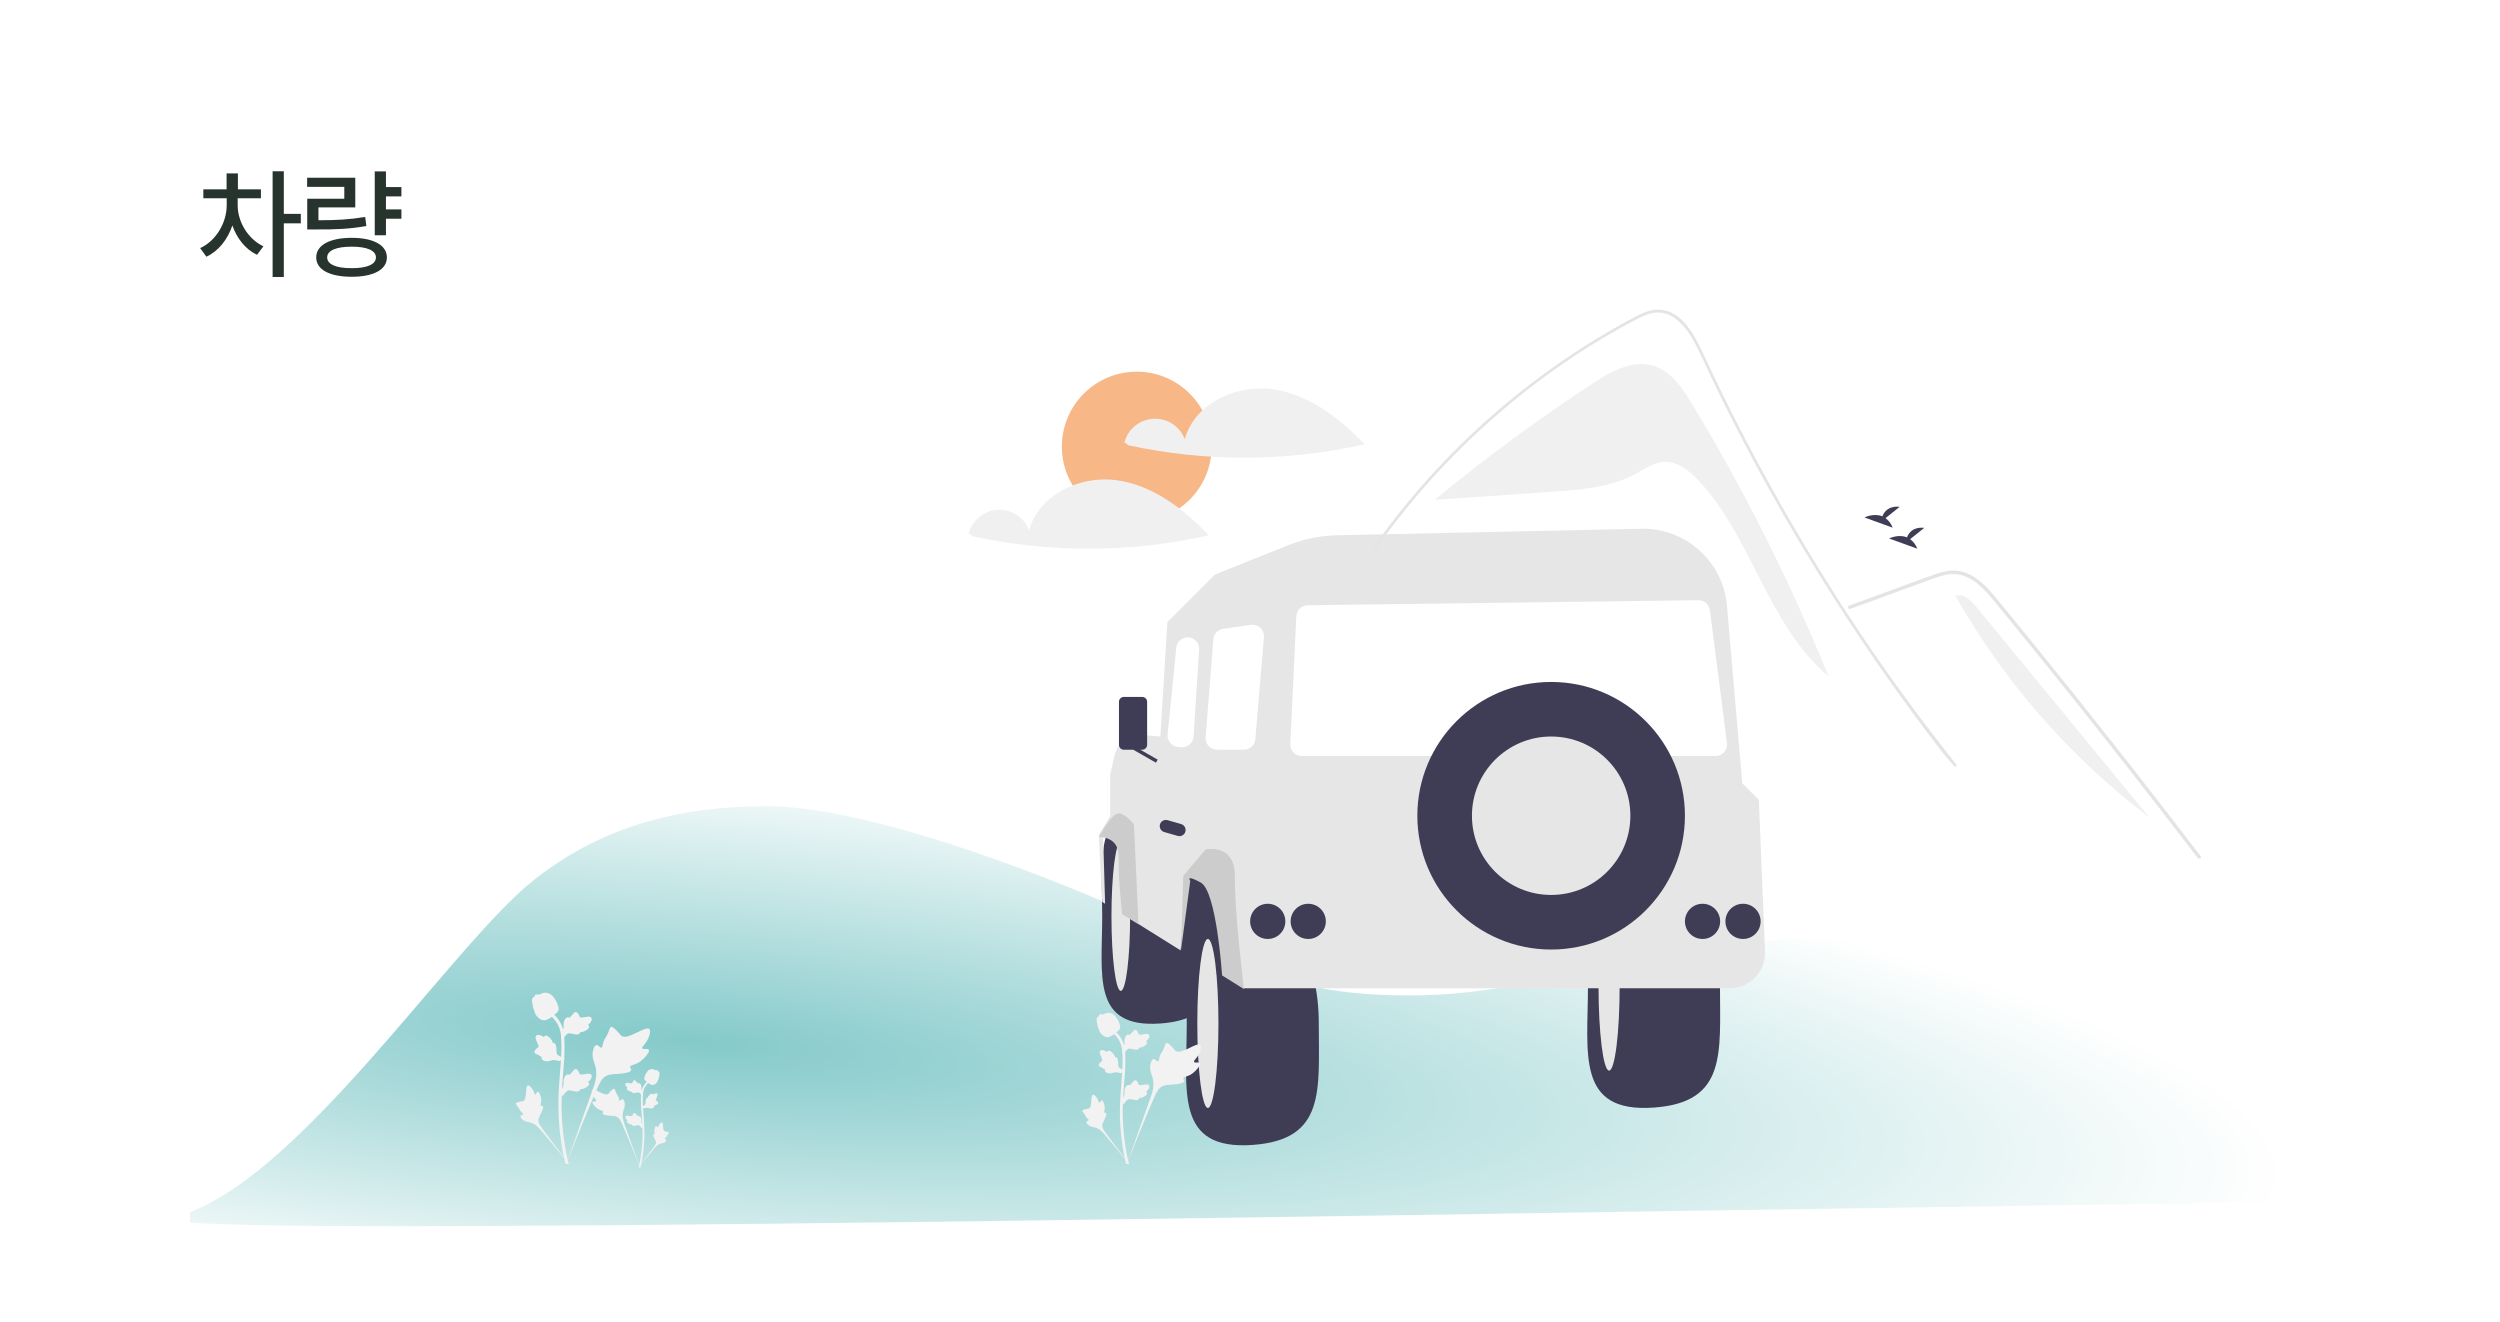 <svg width="331" height="175" viewBox="0 0 331 175" fill="none" xmlns="http://www.w3.org/2000/svg">
<g filter="url(#filter0_d_264_2367)">
<rect x="12.156" y="12.348" width="306" height="150" rx="8" fill="white"/>
</g>
<g clip-path="url(#clip0_264_2367)">
<path opacity="0.5" d="M262.255 125.339C288.56 129.325 312.98 150.343 319.008 158.95C205.567 160.309 10.508 164.374 23.223 161.113C39.115 157.036 59.66 125.207 70.703 116.494C77.996 110.74 87.389 106.739 101.533 106.738C113.111 106.738 132.363 113.632 144.201 118.576C163.351 126.573 168.85 132.224 188.578 131.771C208.307 131.318 229.374 120.356 262.255 125.339Z" fill="url(#paint0_radial_264_2367)"/>
<path d="M150.508 69.048C155.986 69.048 160.427 64.607 160.427 59.129C160.427 53.652 155.986 49.211 150.508 49.211C145.03 49.211 140.59 53.652 140.59 59.129C140.59 64.607 145.03 69.048 150.508 69.048Z" fill="#F7B787"/>
<path d="M168.407 51.521C163.601 50.871 158.113 53.469 156.867 58.157C156.553 57.323 155.982 56.611 155.237 56.123C154.492 55.636 153.611 55.397 152.721 55.443C151.832 55.489 150.98 55.816 150.288 56.377C149.597 56.939 149.102 57.706 148.875 58.567L149.425 58.961C159.726 61.189 170.39 61.141 180.67 58.82C177.326 55.306 173.214 52.17 168.407 51.521Z" fill="#F0F0F0"/>
<path d="M147.794 63.573C142.987 62.923 137.499 65.522 136.254 70.21C135.94 69.376 135.369 68.664 134.624 68.176C133.878 67.688 132.997 67.45 132.108 67.496C131.218 67.541 130.366 67.868 129.675 68.43C128.984 68.992 128.489 69.758 128.262 70.62L128.812 71.014C139.113 73.242 149.776 73.193 160.057 70.873C156.713 67.359 152.601 64.223 147.794 63.573Z" fill="#F0F0F0"/>
<path d="M224.043 53.507C222.758 51.381 221.234 49.111 218.848 48.416C216.085 47.612 213.247 49.209 210.839 50.786C203.64 55.5 196.706 60.608 190.07 66.088L190.078 66.171C195.244 65.814 200.41 65.458 205.576 65.102C209.308 64.844 213.169 64.552 216.468 62.786C217.719 62.116 218.939 61.221 220.358 61.158C222.12 61.081 223.656 62.312 224.864 63.597C232.006 71.203 234.073 82.835 242.086 89.517C237.034 77.055 231 65.015 224.043 53.507Z" fill="#F0F0F0"/>
<path d="M244.967 80.623L251.153 78.361L254.225 77.237C255.225 76.871 256.223 76.455 257.258 76.193C258.156 75.936 259.111 75.948 260.002 76.228C260.798 76.522 261.526 76.973 262.143 77.555C262.774 78.136 263.361 78.762 263.899 79.43C264.568 80.234 265.227 81.046 265.889 81.855C268.62 85.196 271.334 88.551 274.03 91.92C276.725 95.29 279.403 98.674 282.063 102.072C284.729 105.478 287.377 108.899 290.006 112.334C290.329 112.755 290.65 113.176 290.972 113.597C291.15 113.829 291.55 113.6 291.37 113.364C288.721 109.895 286.054 106.439 283.368 102.998C280.676 99.549 277.964 96.114 275.235 92.694C272.505 89.274 269.757 85.869 266.991 82.479C266.301 81.634 265.611 80.791 264.92 79.948C264.336 79.237 263.76 78.518 263.12 77.857C261.945 76.642 260.478 75.569 258.722 75.54C257.689 75.523 256.69 75.85 255.731 76.197C254.696 76.572 253.665 76.953 252.632 77.331L246.402 79.609L244.844 80.179C244.568 80.28 244.687 80.725 244.967 80.623Z" fill="#E4E4E4"/>
<path d="M137.937 32.322L137.332 32.814C137.537 32.642 137.75 32.481 137.968 32.328C137.958 32.326 137.948 32.324 137.937 32.322Z" fill="#F2F2F2"/>
<path d="M261.912 80.647C261.303 79.905 260.644 79.129 259.733 78.828L258.883 78.862C265.357 90.301 274.1 100.297 284.576 108.235C277.021 99.039 269.466 89.843 261.912 80.647Z" fill="#F0F0F0"/>
<path d="M215.526 86.135C215.549 86.446 215.016 86.804 214.303 86.946C213.647 87.08 213.06 86.987 212.895 86.742C212.928 86.722 212.964 86.707 213.002 86.699L215.464 86.142C215.484 86.138 215.505 86.136 215.526 86.135Z" fill="#E6E6E6"/>
<path d="M227.726 130.561C227.726 139.443 228.658 145.944 218.986 146.643C208.6 147.394 210.246 139.443 210.246 130.561C210.246 121.679 208.847 112.848 218.986 114.479C223.752 115.246 227.726 121.679 227.726 130.561Z" fill="#3F3D56"/>
<path d="M213.043 141.749C213.815 141.749 214.441 136.741 214.441 130.562C214.441 124.383 213.815 119.375 213.043 119.375C212.271 119.375 211.645 124.383 211.645 130.562C211.645 136.741 212.271 141.749 213.043 141.749Z" fill="#E6E6E6"/>
<path d="M161.358 121.317C161.358 129.155 162.181 134.892 153.645 135.509C144.479 136.172 145.932 129.155 145.932 121.317C145.932 113.479 144.698 105.685 153.645 107.125C157.851 107.802 161.358 113.479 161.358 121.317Z" fill="#3F3D56"/>
<path d="M148.392 131.192C149.074 131.192 149.626 126.772 149.626 121.319C149.626 115.866 149.074 111.446 148.392 111.446C147.711 111.446 147.158 115.866 147.158 121.319C147.158 126.772 147.711 131.192 148.392 131.192Z" fill="#E6E6E6"/>
<path d="M174.607 135.505C174.607 144.387 175.539 150.888 165.867 151.587C155.48 152.338 157.127 144.387 157.127 135.505C157.127 126.623 155.728 117.792 165.867 119.423C170.633 120.19 174.607 126.623 174.607 135.505Z" fill="#3F3D56"/>
<path d="M159.923 146.693C160.695 146.693 161.321 141.684 161.321 135.505C161.321 129.327 160.695 124.318 159.923 124.318C159.151 124.318 158.524 129.327 158.524 135.505C158.524 141.684 159.151 146.693 159.923 146.693Z" fill="#E6E6E6"/>
<path d="M146.988 102.526V108.039L145.473 110.567L145.939 119.423L146.316 119.656L146.055 110.683C148.711 109.695 149.579 111.515 149.318 115.111L148.852 121.171L156.31 125.833L157.243 116.277L160.739 114.645L164.584 130.844H229.017C231.673 130.844 233.795 128.634 233.687 125.98L232.874 105.905L230.68 103.711L228.648 80.203C228.141 74.34 223.17 69.878 217.287 70.005L176.981 70.873C174.794 70.92 172.634 71.361 170.603 72.173L160.855 76.072L154.563 82.364L153.63 97.515L151.251 97.308C149.54 97.159 147.979 98.29 147.587 99.963L146.988 102.526Z" fill="#E6E6E6"/>
<path d="M167.849 124.319C169.136 124.319 170.18 123.276 170.18 121.988C170.18 120.701 169.136 119.658 167.849 119.658C166.562 119.658 165.519 120.701 165.519 121.988C165.519 123.276 166.562 124.319 167.849 124.319Z" fill="#3F3D56"/>
<path d="M173.21 124.319C174.497 124.319 175.54 123.276 175.54 121.988C175.54 120.701 174.497 119.658 173.21 119.658C171.922 119.658 170.879 120.701 170.879 121.988C170.879 123.276 171.922 124.319 173.21 124.319Z" fill="#3F3D56"/>
<path d="M225.417 124.319C226.704 124.319 227.747 123.276 227.747 121.988C227.747 120.701 226.704 119.658 225.417 119.658C224.129 119.658 223.086 120.701 223.086 121.988C223.086 123.276 224.129 124.319 225.417 124.319Z" fill="#3F3D56"/>
<path d="M230.776 124.319C232.063 124.319 233.107 123.276 233.107 121.988C233.107 120.701 232.063 119.658 230.776 119.658C229.489 119.658 228.445 120.701 228.445 121.988C228.445 123.276 229.489 124.319 230.776 124.319Z" fill="#3F3D56"/>
<path d="M227.143 100.095H172.349C171.93 100.095 171.541 99.928 171.251 99.625C170.962 99.322 170.814 98.924 170.834 98.506L171.634 81.579C171.672 80.779 172.329 80.144 173.13 80.134L224.868 79.468C225.632 79.461 226.295 80.027 226.393 80.792L228.648 98.385C228.703 98.817 228.57 99.253 228.282 99.58C227.994 99.907 227.579 100.095 227.143 100.095Z" fill="white"/>
<path d="M164.693 99.263H161.137C160.716 99.263 160.309 99.086 160.023 98.776C159.737 98.466 159.592 98.047 159.625 97.627L160.648 84.64C160.704 83.927 161.238 83.358 161.946 83.257L165.62 82.732C166.08 82.667 166.538 82.812 166.876 83.131C167.214 83.45 167.385 83.899 167.346 84.362L166.204 97.874C166.138 98.666 165.487 99.263 164.693 99.263Z" fill="white"/>
<path d="M156.521 98.933C156.484 98.933 156.447 98.931 156.41 98.929L155.992 98.899C155.58 98.869 155.206 98.679 154.94 98.363C154.674 98.046 154.55 97.646 154.591 97.234L155.739 85.75C155.807 85.07 156.325 84.517 157 84.404C157.459 84.327 157.921 84.463 158.266 84.775C158.611 85.087 158.793 85.532 158.763 85.997L158.032 97.511C158.006 97.918 157.823 98.29 157.516 98.558C157.237 98.802 156.887 98.933 156.521 98.933Z" fill="white"/>
<path d="M150.739 122.363L150.134 109.168C150.134 109.168 148.736 107.303 147.803 107.769C146.871 108.235 145.486 110.828 145.486 110.828C145.486 110.828 148.189 110.65 148.112 113.522C148.036 116.393 148.575 121.038 148.575 121.038L150.739 122.363Z" fill="#CCCCCC"/>
<path d="M156.366 125.81L156.659 115.966L159.624 112.464C159.624 112.464 163.586 111.608 163.502 116.098C163.418 120.588 164.7 130.959 164.7 130.959L161.803 129.14C161.803 129.14 161.087 118.024 158.99 116.859C156.892 115.693 157.591 116.626 157.591 116.626L156.366 125.81Z" fill="#CCCCCC"/>
<path d="M153.277 100.576L150.98 99.264H151.231C151.589 99.264 151.88 98.973 151.88 98.615V92.92C151.88 92.562 151.589 92.272 151.231 92.272H148.799C148.441 92.272 148.15 92.562 148.15 92.92V98.615C148.15 98.973 148.441 99.264 148.799 99.264H150.041L153.046 100.981L153.277 100.576Z" fill="#3F3D56"/>
<path d="M156.382 109.107L154.59 108.592C154.157 108.467 153.705 108.717 153.58 109.15C153.456 109.583 153.706 110.035 154.139 110.16L155.931 110.675C156.364 110.799 156.816 110.549 156.94 110.116C157.065 109.683 156.815 109.231 156.382 109.107Z" fill="#3F3D56"/>
<path d="M205.371 125.718C215.153 125.718 223.084 117.787 223.084 108.004C223.084 98.222 215.153 90.291 205.371 90.291C195.588 90.291 187.657 98.222 187.657 108.004C187.657 117.787 195.588 125.718 205.371 125.718Z" fill="#3F3D56"/>
<path d="M205.373 118.491C211.165 118.491 215.861 113.795 215.861 108.003C215.861 102.21 211.165 97.515 205.373 97.515C199.58 97.515 194.885 102.21 194.885 108.003C194.885 113.795 199.58 118.491 205.373 118.491Z" fill="#E6E6E6"/>
<path d="M78.449 145.893C78.531 145.756 78.882 145.903 78.947 145.778C79.011 145.654 78.684 145.466 78.498 145.034C78.464 144.957 78.252 144.467 78.409 144.315C78.707 144.029 80.068 145.212 80.544 144.825C80.649 144.74 80.722 144.57 81.038 144.295C81.164 144.185 81.24 144.136 81.314 144.154C81.419 144.18 81.427 144.32 81.539 144.595C81.707 145.008 81.807 144.983 81.905 145.312C81.977 145.556 81.961 145.698 82.046 145.726C82.167 145.765 82.279 145.506 82.432 145.529C82.589 145.553 82.683 145.855 82.713 146.081C82.769 146.505 82.614 146.784 82.528 147.079C82.434 147.398 82.378 147.885 82.595 148.573L84.738 154.613C84.265 153.373 82.895 149.976 82.319 148.713C82.153 148.349 81.969 147.979 81.592 147.833C81.23 147.693 80.731 147.777 80.096 147.624C80.022 147.606 79.816 147.553 79.79 147.432C79.769 147.332 79.89 147.276 79.871 147.183C79.846 147.057 79.608 147.055 79.315 146.91C79.109 146.808 78.98 146.686 78.87 146.582C78.837 146.55 78.341 146.075 78.449 145.893Z" fill="#F2F2F2"/>
<path d="M86.884 149.072C86.974 149.072 87.004 149.287 87.083 149.283C87.163 149.279 87.161 149.064 87.319 148.848C87.347 148.809 87.527 148.563 87.646 148.597C87.873 148.66 87.685 149.67 88.013 149.792C88.084 149.819 88.189 149.806 88.415 149.881C88.505 149.912 88.551 149.935 88.564 149.976C88.581 150.035 88.515 150.079 88.412 150.214C88.258 150.415 88.299 150.457 88.166 150.6C88.067 150.706 87.992 150.739 88.003 150.789C88.019 150.86 88.178 150.84 88.211 150.922C88.245 151.005 88.124 151.139 88.022 151.219C87.83 151.369 87.648 151.373 87.478 151.415C87.294 151.462 87.04 151.575 86.764 151.88L84.418 154.674C84.89 154.084 86.162 152.432 86.616 151.785C86.747 151.598 86.875 151.401 86.838 151.174C86.802 150.956 86.618 150.735 86.509 150.379C86.497 150.338 86.463 150.222 86.515 150.174C86.558 150.135 86.62 150.178 86.661 150.142C86.715 150.093 86.647 149.976 86.634 149.79C86.625 149.66 86.647 149.561 86.667 149.477C86.673 149.451 86.763 149.071 86.884 149.072Z" fill="#F2F2F2"/>
<path d="M85.074 149.479L85.129 148.991L85.104 148.954C84.988 148.783 84.93 148.616 84.929 148.458C84.929 148.432 84.93 148.407 84.931 148.382C84.936 148.28 84.942 148.153 84.876 148.006C84.839 147.924 84.735 147.734 84.579 147.757C84.537 147.763 84.505 147.782 84.481 147.805C84.477 147.799 84.474 147.794 84.47 147.787C84.421 147.713 84.383 147.681 84.346 147.651C84.317 147.627 84.288 147.603 84.242 147.546C84.221 147.52 84.205 147.498 84.192 147.48C84.152 147.423 84.099 147.356 84.006 147.357C83.907 147.362 83.855 147.444 83.82 147.499C83.758 147.596 83.731 147.666 83.712 147.712C83.705 147.729 83.698 147.748 83.694 147.754C83.662 147.801 83.401 147.757 83.303 147.741C83.083 147.704 82.892 147.673 82.814 147.811C82.758 147.911 82.799 148.042 82.942 148.212C82.986 148.265 83.034 148.306 83.076 148.337C83.041 148.358 83.01 148.39 82.997 148.44C82.967 148.558 83.069 148.676 83.299 148.792C83.356 148.821 83.433 148.86 83.541 148.878C83.591 148.887 83.637 148.889 83.676 148.89C83.677 148.913 83.682 148.938 83.696 148.963C83.737 149.037 83.82 149.072 83.947 149.064C84.087 149.056 84.201 149.03 84.303 149.007C84.391 148.986 84.467 148.969 84.527 148.973C84.638 148.982 84.724 149.071 84.824 149.186L85.074 149.479Z" fill="#F2F2F2"/>
<path d="M84.822 146.576L85.28 146.753L85.322 146.738C85.516 146.67 85.693 146.655 85.846 146.694C85.871 146.701 85.895 146.708 85.919 146.716C86.016 146.746 86.137 146.784 86.297 146.758C86.385 146.743 86.596 146.691 86.613 146.534C86.618 146.491 86.607 146.456 86.591 146.427C86.598 146.425 86.604 146.423 86.611 146.42C86.695 146.392 86.736 146.363 86.775 146.335C86.805 146.313 86.835 146.291 86.903 146.261C86.932 146.248 86.958 146.238 86.979 146.23C87.044 146.205 87.122 146.171 87.145 146.081C87.165 145.983 87.099 145.912 87.055 145.865C86.977 145.781 86.916 145.736 86.876 145.707C86.861 145.696 86.845 145.684 86.84 145.678C86.803 145.635 86.911 145.395 86.952 145.304C87.043 145.1 87.122 144.924 87.008 144.813C86.926 144.733 86.788 144.74 86.587 144.835C86.525 144.864 86.474 144.9 86.433 144.932C86.421 144.893 86.399 144.855 86.354 144.83C86.247 144.772 86.106 144.84 85.936 145.033C85.894 145.081 85.837 145.145 85.791 145.245C85.77 145.292 85.756 145.335 85.745 145.373C85.723 145.368 85.698 145.367 85.67 145.374C85.588 145.394 85.533 145.466 85.509 145.591C85.481 145.728 85.477 145.846 85.474 145.95C85.471 146.04 85.469 146.118 85.45 146.175C85.413 146.28 85.305 146.34 85.168 146.408L84.822 146.576Z" fill="#F2F2F2"/>
<path d="M85.074 145.139L85.129 144.651L85.104 144.614C84.988 144.443 84.93 144.276 84.929 144.118C84.929 144.093 84.93 144.067 84.931 144.042C84.936 143.94 84.942 143.814 84.876 143.666C84.839 143.584 84.735 143.394 84.579 143.417C84.537 143.423 84.505 143.442 84.481 143.465C84.477 143.459 84.474 143.454 84.47 143.448C84.421 143.373 84.383 143.342 84.346 143.311C84.317 143.287 84.288 143.263 84.242 143.206C84.221 143.181 84.205 143.158 84.192 143.14C84.152 143.084 84.099 143.016 84.006 143.018C83.907 143.022 83.855 143.104 83.82 143.159C83.758 143.256 83.731 143.326 83.712 143.372C83.705 143.389 83.698 143.408 83.694 143.414C83.662 143.461 83.401 143.417 83.303 143.401C83.083 143.364 82.892 143.333 82.814 143.472C82.758 143.571 82.799 143.702 82.942 143.873C82.986 143.926 83.034 143.966 83.076 143.997C83.041 144.018 83.01 144.05 82.997 144.1C82.967 144.218 83.069 144.337 83.299 144.452C83.356 144.481 83.433 144.52 83.541 144.539C83.591 144.547 83.637 144.549 83.676 144.551C83.677 144.573 83.682 144.598 83.696 144.623C83.737 144.697 83.82 144.732 83.947 144.724C84.087 144.717 84.201 144.69 84.303 144.667C84.391 144.646 84.467 144.629 84.527 144.633C84.638 144.642 84.724 144.731 84.824 144.846L85.074 145.139Z" fill="#F2F2F2"/>
<path d="M84.574 154.605L84.676 154.541L84.795 154.555C84.797 154.543 84.804 154.518 84.814 154.478C84.867 154.26 85.029 153.597 85.165 152.551C85.26 151.822 85.313 151.072 85.324 150.322C85.335 149.571 85.3 149.002 85.271 148.545C85.25 148.2 85.224 147.872 85.198 147.552C85.13 146.698 85.065 145.891 85.113 144.997C85.124 144.798 85.146 144.383 85.389 143.941C85.529 143.685 85.723 143.457 85.965 143.265L85.815 143.076C85.548 143.289 85.334 143.541 85.177 143.825C84.908 144.315 84.884 144.767 84.872 144.985C84.824 145.894 84.889 146.709 84.958 147.571C84.983 147.89 85.009 148.217 85.031 148.56C85.059 149.013 85.094 149.577 85.083 150.318C85.073 151.059 85.019 151.8 84.926 152.52C84.792 153.552 84.632 154.206 84.579 154.421C84.551 154.535 84.545 154.559 84.574 154.605Z" fill="#F2F2F2"/>
<path d="M86.408 143.648C86.418 143.648 86.428 143.648 86.438 143.647C86.644 143.636 86.834 143.513 87.004 143.282C87.083 143.173 87.124 143.049 87.205 142.802C87.218 142.763 87.279 142.57 87.316 142.304C87.341 142.13 87.337 142.057 87.303 141.993C87.265 141.921 87.203 141.871 87.133 141.837C87.136 141.814 87.134 141.79 87.124 141.766C87.082 141.666 86.973 141.679 86.914 141.685C86.884 141.689 86.847 141.694 86.807 141.692C86.743 141.689 86.709 141.67 86.658 141.642C86.608 141.615 86.547 141.581 86.456 141.562C86.277 141.525 86.126 141.576 86.077 141.592C85.816 141.679 85.687 141.882 85.538 142.117C85.509 142.164 85.407 142.335 85.34 142.57C85.291 142.74 85.298 142.815 85.313 142.871C85.342 142.987 85.412 143.052 85.59 143.198C85.776 143.35 85.869 143.427 85.949 143.473C86.136 143.581 86.253 143.648 86.408 143.648Z" fill="#F2F2F2"/>
<path d="M158.861 140.776C158.736 140.565 158.195 140.791 158.096 140.6C157.997 140.409 158.499 140.118 158.787 139.455C158.838 139.335 159.165 138.581 158.923 138.348C158.465 137.907 156.369 139.727 155.636 139.132C155.475 139.001 155.362 138.74 154.875 138.316C154.682 138.147 154.564 138.071 154.451 138.1C154.29 138.14 154.277 138.355 154.105 138.779C153.846 139.414 153.693 139.375 153.542 139.882C153.43 140.258 153.456 140.477 153.324 140.52C153.138 140.58 152.966 140.181 152.73 140.217C152.489 140.253 152.343 140.718 152.297 141.065C152.211 141.718 152.45 142.149 152.583 142.602C152.728 143.094 152.813 143.842 152.48 144.902L149.18 154.2C149.908 152.292 152.018 147.062 152.904 145.118C153.16 144.557 153.443 143.988 154.023 143.764C154.581 143.547 155.348 143.676 156.326 143.441C156.441 143.413 156.757 143.333 156.797 143.146C156.83 142.992 156.644 142.906 156.673 142.762C156.711 142.568 157.078 142.566 157.528 142.342C157.846 142.185 158.044 141.998 158.214 141.836C158.265 141.788 159.028 141.057 158.861 140.776Z" fill="#F2F2F2"/>
<path d="M145.88 145.669C145.74 145.67 145.695 146.001 145.572 145.994C145.45 145.988 145.452 145.657 145.209 145.325C145.166 145.265 144.89 144.887 144.706 144.938C144.357 145.036 144.646 146.59 144.142 146.778C144.031 146.819 143.871 146.799 143.522 146.916C143.383 146.962 143.312 146.998 143.293 147.062C143.267 147.152 143.369 147.221 143.527 147.428C143.764 147.738 143.701 147.802 143.906 148.022C144.058 148.186 144.173 148.236 144.156 148.313C144.132 148.422 143.886 148.391 143.836 148.517C143.784 148.646 143.97 148.852 144.127 148.975C144.423 149.205 144.703 149.212 144.964 149.277C145.247 149.349 145.639 149.523 146.063 149.992L149.675 154.294C148.948 153.386 146.99 150.842 146.292 149.846C146.09 149.559 145.893 149.256 145.95 148.906C146.005 148.57 146.289 148.23 146.456 147.682C146.475 147.618 146.527 147.44 146.447 147.366C146.381 147.306 146.285 147.372 146.223 147.317C146.139 147.242 146.243 147.061 146.264 146.776C146.278 146.574 146.243 146.423 146.213 146.293C146.204 146.254 146.065 145.669 145.88 145.669Z" fill="#F2F2F2"/>
<path d="M148.666 146.295L148.582 145.544L148.62 145.487C148.798 145.224 148.889 144.967 148.89 144.723C148.89 144.684 148.888 144.645 148.887 144.606C148.879 144.449 148.87 144.255 148.972 144.028C149.029 143.901 149.189 143.608 149.429 143.645C149.494 143.654 149.543 143.683 149.58 143.718C149.585 143.709 149.591 143.701 149.597 143.691C149.672 143.577 149.731 143.528 149.788 143.481C149.832 143.445 149.877 143.407 149.948 143.319C149.979 143.28 150.004 143.246 150.024 143.217C150.086 143.131 150.168 143.028 150.311 143.029C150.464 143.037 150.544 143.163 150.597 143.247C150.692 143.396 150.735 143.504 150.763 143.575C150.773 143.601 150.785 143.631 150.791 143.64C150.841 143.712 151.241 143.645 151.392 143.62C151.731 143.563 152.025 143.514 152.146 143.728C152.232 143.881 152.168 144.084 151.949 144.346C151.88 144.427 151.808 144.489 151.743 144.538C151.797 144.57 151.845 144.619 151.864 144.695C151.91 144.877 151.753 145.06 151.399 145.238C151.311 145.283 151.193 145.342 151.027 145.371C150.949 145.384 150.879 145.388 150.818 145.389C150.817 145.424 150.809 145.462 150.788 145.501C150.726 145.615 150.596 145.669 150.401 145.656C150.187 145.645 150.01 145.604 149.854 145.568C149.718 145.537 149.601 145.51 149.508 145.517C149.338 145.53 149.206 145.667 149.052 145.844L148.666 146.295Z" fill="#F2F2F2"/>
<path d="M149.055 141.825L148.35 142.096L148.285 142.074C147.985 141.968 147.714 141.946 147.477 142.007C147.44 142.016 147.403 142.028 147.365 142.04C147.215 142.086 147.029 142.145 146.784 142.104C146.647 142.081 146.323 142.001 146.297 141.759C146.29 141.694 146.306 141.639 146.33 141.594C146.321 141.591 146.311 141.588 146.3 141.585C146.171 141.541 146.108 141.496 146.048 141.453C146.002 141.42 145.954 141.386 145.851 141.339C145.805 141.319 145.766 141.304 145.733 141.292C145.634 141.253 145.513 141.201 145.479 141.062C145.447 140.912 145.549 140.803 145.616 140.73C145.737 140.6 145.83 140.532 145.892 140.486C145.915 140.469 145.94 140.45 145.947 140.442C146.005 140.376 145.838 140.006 145.776 139.866C145.635 139.552 145.513 139.281 145.689 139.11C145.815 138.987 146.027 138.998 146.336 139.144C146.433 139.189 146.511 139.244 146.574 139.294C146.592 139.234 146.627 139.175 146.696 139.137C146.861 139.047 147.077 139.152 147.339 139.449C147.405 139.523 147.492 139.622 147.562 139.775C147.595 139.847 147.616 139.915 147.633 139.972C147.667 139.965 147.705 139.963 147.748 139.974C147.874 140.005 147.96 140.116 147.997 140.308C148.04 140.519 148.045 140.7 148.05 140.86C148.055 141 148.059 141.12 148.088 141.207C148.145 141.369 148.31 141.461 148.521 141.566L149.055 141.825Z" fill="#F2F2F2"/>
<path d="M148.666 139.613L148.582 138.862L148.62 138.806C148.798 138.542 148.889 138.285 148.89 138.041C148.89 138.003 148.888 137.964 148.887 137.924C148.879 137.768 148.87 137.573 148.972 137.346C149.029 137.22 149.189 136.927 149.429 136.963C149.494 136.972 149.543 137.002 149.58 137.036C149.585 137.028 149.591 137.019 149.597 137.01C149.672 136.895 149.731 136.847 149.788 136.799C149.832 136.763 149.877 136.726 149.948 136.637C149.979 136.599 150.004 136.564 150.024 136.536C150.086 136.449 150.168 136.346 150.311 136.348C150.464 136.355 150.544 136.481 150.597 136.565C150.692 136.715 150.735 136.822 150.763 136.894C150.773 136.92 150.785 136.949 150.791 136.958C150.841 137.031 151.241 136.963 151.392 136.938C151.731 136.882 152.025 136.833 152.146 137.047C152.232 137.2 152.168 137.402 151.949 137.664C151.88 137.746 151.808 137.808 151.743 137.856C151.797 137.888 151.845 137.937 151.864 138.014C151.91 138.196 151.753 138.378 151.399 138.557C151.311 138.601 151.193 138.661 151.027 138.689C150.949 138.703 150.879 138.706 150.818 138.708C150.817 138.743 150.809 138.78 150.788 138.819C150.726 138.933 150.596 138.988 150.401 138.975C150.187 138.963 150.01 138.922 149.854 138.886C149.718 138.855 149.601 138.829 149.508 138.835C149.338 138.849 149.206 138.985 149.052 139.163L148.666 139.613Z" fill="#F2F2F2"/>
<path d="M149.434 154.187L149.277 154.089L149.093 154.11C149.09 154.093 149.08 154.054 149.065 153.992C148.983 153.657 148.733 152.635 148.524 151.026C148.378 149.903 148.296 148.749 148.279 147.594C148.262 146.437 148.317 145.562 148.36 144.858C148.394 144.328 148.434 143.822 148.473 143.33C148.578 142.015 148.678 140.772 148.604 139.397C148.588 139.09 148.553 138.451 148.18 137.771C147.963 137.376 147.665 137.026 147.293 136.73L147.524 136.439C147.935 136.766 148.265 137.154 148.505 137.592C148.919 138.346 148.957 139.043 148.975 139.377C149.05 140.777 148.95 142.031 148.843 143.359C148.804 143.85 148.764 144.353 148.731 144.882C148.687 145.579 148.633 146.447 148.65 147.588C148.667 148.729 148.748 149.869 148.892 150.978C149.098 152.567 149.345 153.573 149.426 153.904C149.469 154.081 149.478 154.117 149.434 154.187Z" fill="#F2F2F2"/>
<path d="M146.614 137.32C146.598 137.32 146.583 137.319 146.567 137.318C146.251 137.301 145.959 137.112 145.697 136.756C145.575 136.589 145.512 136.398 145.387 136.017C145.367 135.958 145.273 135.66 145.216 135.25C145.178 134.982 145.183 134.87 145.236 134.771C145.295 134.661 145.39 134.584 145.498 134.532C145.493 134.496 145.497 134.46 145.512 134.423C145.576 134.268 145.744 134.288 145.835 134.298C145.881 134.304 145.938 134.311 146 134.308C146.098 134.303 146.15 134.274 146.23 134.231C146.305 134.189 146.4 134.137 146.54 134.109C146.816 134.051 147.048 134.129 147.124 134.155C147.526 134.289 147.723 134.601 147.953 134.962C147.998 135.035 148.155 135.299 148.259 135.661C148.333 135.922 148.323 136.038 148.3 136.124C148.255 136.301 148.147 136.403 147.873 136.627C147.587 136.861 147.443 136.979 147.32 137.05C147.033 137.216 146.853 137.32 146.614 137.32Z" fill="#F2F2F2"/>
<path d="M85.904 138.995C85.763 138.757 85.151 139.012 85.038 138.796C84.926 138.58 85.495 138.251 85.82 137.5C85.878 137.365 86.248 136.512 85.974 136.248C85.456 135.749 83.085 137.809 82.256 137.135C82.073 136.987 81.946 136.692 81.395 136.212C81.176 136.022 81.043 135.935 80.915 135.967C80.733 136.013 80.719 136.257 80.523 136.736C80.231 137.454 80.058 137.411 79.887 137.984C79.76 138.409 79.789 138.657 79.64 138.705C79.429 138.773 79.235 138.322 78.968 138.362C78.695 138.404 78.531 138.929 78.478 139.323C78.381 140.061 78.652 140.548 78.802 141.06C78.966 141.617 79.062 142.464 78.685 143.662L74.952 154.181C75.776 152.022 78.163 146.106 79.165 143.907C79.455 143.273 79.775 142.629 80.431 142.375C81.063 142.13 81.93 142.276 83.037 142.01C83.166 141.979 83.524 141.887 83.57 141.676C83.607 141.502 83.396 141.405 83.428 141.241C83.472 141.022 83.886 141.02 84.396 140.767C84.755 140.589 84.979 140.377 85.172 140.195C85.23 140.14 86.093 139.313 85.904 138.995Z" fill="#F2F2F2"/>
<path d="M71.22 144.536C71.062 144.537 71.01 144.911 70.872 144.904C70.733 144.897 70.736 144.523 70.461 144.147C70.412 144.079 70.1 143.651 69.891 143.71C69.497 143.82 69.824 145.578 69.254 145.79C69.129 145.837 68.947 145.814 68.552 145.947C68.396 145.999 68.315 146.039 68.294 146.112C68.264 146.214 68.379 146.291 68.558 146.525C68.826 146.876 68.755 146.949 68.987 147.198C69.159 147.383 69.289 147.44 69.27 147.527C69.242 147.65 68.965 147.615 68.907 147.758C68.849 147.904 69.059 148.136 69.237 148.275C69.572 148.536 69.889 148.544 70.184 148.618C70.504 148.698 70.948 148.895 71.427 149.426L75.513 154.293C74.691 153.266 72.476 150.388 71.686 149.261C71.458 148.936 71.234 148.593 71.299 148.198C71.361 147.817 71.683 147.433 71.871 146.814C71.894 146.741 71.952 146.539 71.862 146.456C71.787 146.387 71.678 146.463 71.608 146.4C71.513 146.315 71.631 146.111 71.654 145.788C71.67 145.56 71.631 145.389 71.597 145.242C71.587 145.198 71.43 144.536 71.22 144.536Z" fill="#F2F2F2"/>
<path d="M74.373 145.243L74.277 144.394L74.321 144.33C74.522 144.032 74.624 143.741 74.626 143.465C74.626 143.421 74.624 143.378 74.622 143.333C74.614 143.156 74.603 142.935 74.718 142.679C74.783 142.536 74.963 142.204 75.235 142.245C75.308 142.256 75.364 142.289 75.406 142.329L75.425 142.298C75.51 142.169 75.577 142.114 75.641 142.06C75.691 142.019 75.742 141.977 75.823 141.877C75.858 141.833 75.885 141.795 75.909 141.762C75.979 141.664 76.071 141.547 76.233 141.549C76.406 141.558 76.497 141.701 76.557 141.795C76.664 141.964 76.713 142.086 76.745 142.167C76.756 142.196 76.77 142.23 76.776 142.24C76.832 142.322 77.286 142.245 77.456 142.217C77.84 142.153 78.172 142.098 78.309 142.34C78.407 142.513 78.334 142.742 78.086 143.038C78.009 143.131 77.926 143.201 77.853 143.256C77.914 143.292 77.968 143.347 77.99 143.434C78.042 143.64 77.865 143.846 77.464 144.048C77.365 144.098 77.231 144.166 77.043 144.198C76.955 144.213 76.875 144.217 76.807 144.219C76.806 144.258 76.797 144.301 76.773 144.345C76.702 144.474 76.556 144.536 76.335 144.521C76.092 144.508 75.892 144.462 75.716 144.421C75.562 144.386 75.43 144.356 75.325 144.363C75.132 144.379 74.983 144.533 74.809 144.734L74.373 145.243Z" fill="#F2F2F2"/>
<path d="M74.813 140.186L74.015 140.493L73.942 140.468C73.603 140.349 73.296 140.323 73.028 140.392C72.986 140.403 72.944 140.416 72.901 140.429C72.732 140.482 72.522 140.548 72.244 140.502C72.089 140.476 71.723 140.385 71.694 140.112C71.685 140.038 71.704 139.976 71.731 139.926L71.697 139.915C71.55 139.866 71.48 139.815 71.412 139.766C71.359 139.728 71.306 139.689 71.189 139.637C71.137 139.614 71.093 139.597 71.056 139.583C70.943 139.54 70.807 139.481 70.767 139.323C70.731 139.154 70.847 139.03 70.923 138.948C71.06 138.801 71.165 138.723 71.235 138.672C71.261 138.653 71.289 138.632 71.298 138.622C71.363 138.548 71.174 138.129 71.103 137.971C70.944 137.616 70.806 137.309 71.006 137.115C71.148 136.976 71.388 136.989 71.738 137.153C71.847 137.205 71.935 137.266 72.007 137.323C72.027 137.255 72.067 137.189 72.145 137.146C72.331 137.044 72.575 137.162 72.872 137.499C72.946 137.582 73.045 137.694 73.124 137.868C73.161 137.949 73.185 138.025 73.204 138.091C73.243 138.082 73.286 138.08 73.335 138.092C73.478 138.128 73.574 138.254 73.616 138.471C73.665 138.709 73.671 138.914 73.677 139.095C73.681 139.253 73.686 139.389 73.719 139.488C73.783 139.671 73.971 139.775 74.209 139.893L74.813 140.186Z" fill="#F2F2F2"/>
<path d="M74.373 137.686L74.277 136.837L74.321 136.772C74.522 136.474 74.624 136.184 74.626 135.908C74.626 135.864 74.624 135.82 74.622 135.775C74.614 135.598 74.603 135.378 74.718 135.121C74.783 134.978 74.963 134.647 75.235 134.688C75.308 134.698 75.364 134.732 75.406 134.771L75.425 134.741C75.51 134.611 75.577 134.556 75.641 134.503C75.691 134.462 75.742 134.419 75.823 134.319C75.858 134.276 75.885 134.237 75.909 134.205C75.979 134.107 76.071 133.99 76.233 133.992C76.406 134 76.497 134.143 76.557 134.238C76.664 134.407 76.713 134.529 76.745 134.609C76.756 134.639 76.77 134.672 76.776 134.682C76.832 134.764 77.286 134.688 77.456 134.66C77.84 134.596 78.172 134.54 78.309 134.782C78.407 134.955 78.334 135.184 78.086 135.481C78.009 135.573 77.926 135.643 77.853 135.698C77.914 135.734 77.968 135.79 77.99 135.877C78.042 136.082 77.865 136.289 77.464 136.49C77.365 136.541 77.231 136.608 77.043 136.641C76.955 136.656 76.875 136.659 76.807 136.661C76.806 136.701 76.797 136.743 76.773 136.787C76.702 136.917 76.556 136.978 76.335 136.963C76.092 136.951 75.892 136.904 75.716 136.864C75.562 136.828 75.43 136.798 75.325 136.805C75.132 136.821 74.983 136.976 74.809 137.176L74.373 137.686Z" fill="#F2F2F2"/>
<path d="M75.24 154.165L75.062 154.054L74.855 154.078C74.852 154.058 74.84 154.014 74.823 153.945C74.73 153.565 74.447 152.409 74.211 150.589C74.046 149.319 73.953 148.013 73.934 146.707C73.914 145.398 73.976 144.408 74.026 143.612C74.063 143.012 74.109 142.44 74.154 141.883C74.273 140.395 74.385 138.99 74.301 137.434C74.283 137.087 74.244 136.364 73.822 135.594C73.577 135.148 73.239 134.752 72.818 134.417L73.08 134.088C73.544 134.458 73.918 134.897 74.19 135.392C74.658 136.245 74.701 137.033 74.721 137.412C74.806 138.995 74.692 140.414 74.572 141.916C74.528 142.471 74.482 143.04 74.445 143.638C74.396 144.427 74.335 145.409 74.354 146.7C74.372 147.991 74.465 149.281 74.627 150.535C74.861 152.332 75.14 153.471 75.231 153.845C75.28 154.044 75.29 154.086 75.24 154.165Z" fill="#F2F2F2"/>
<path d="M72.04 135.088C72.023 135.088 72.006 135.087 71.988 135.086C71.631 135.067 71.299 134.853 71.004 134.45C70.865 134.261 70.794 134.044 70.653 133.613C70.631 133.547 70.524 133.21 70.459 132.746C70.417 132.443 70.422 132.316 70.482 132.204C70.549 132.08 70.657 131.993 70.778 131.934C70.773 131.894 70.777 131.852 70.795 131.81C70.866 131.635 71.056 131.658 71.159 131.669C71.211 131.676 71.276 131.684 71.347 131.681C71.457 131.675 71.516 131.642 71.606 131.593C71.692 131.546 71.799 131.487 71.957 131.455C72.27 131.39 72.531 131.478 72.618 131.508C73.072 131.659 73.296 132.012 73.555 132.421C73.607 132.503 73.784 132.801 73.901 133.211C73.986 133.506 73.974 133.637 73.948 133.735C73.897 133.935 73.775 134.05 73.465 134.304C73.141 134.569 72.979 134.702 72.84 134.783C72.515 134.97 72.311 135.088 72.04 135.088Z" fill="#F2F2F2"/>
<path d="M249.648 68.6L251.517 67.105C250.065 66.945 249.469 67.737 249.225 68.363C248.09 67.892 246.855 68.51 246.855 68.51L250.595 69.867C250.406 69.363 250.078 68.924 249.648 68.6Z" fill="#3F3D56"/>
<path d="M252.906 71.383L254.775 69.888C253.323 69.728 252.727 70.52 252.482 71.147C251.348 70.675 250.113 71.293 250.113 71.293L253.853 72.65C253.664 72.147 253.336 71.707 252.906 71.383Z" fill="#3F3D56"/>
<path d="M258.732 101.456C258.094 100.649 257.833 100.461 257.203 99.647C252.074 93.013 247.253 86.156 242.741 79.074C239.675 74.264 236.762 69.362 234.001 64.368C232.686 61.993 231.408 59.6 230.165 57.189C229.201 55.319 228.259 53.438 227.337 51.545C227.074 51.005 226.818 50.462 226.563 49.918C225.963 48.638 225.374 47.352 224.742 46.09C224.021 44.651 223.144 43.142 221.821 42.176C221.219 41.718 220.498 41.441 219.745 41.377C218.667 41.307 217.673 41.752 216.739 42.238C209.896 45.835 203.509 50.24 197.714 55.357C191.911 60.454 186.723 66.212 182.258 72.515C182.121 72.71 181.798 72.523 181.936 72.327C182.479 71.559 183.033 70.8 183.597 70.048C190.616 60.713 199.223 52.685 209.023 46.332C210.672 45.263 212.352 44.245 214.063 43.277C214.925 42.788 215.791 42.306 216.672 41.854C217.536 41.41 218.452 41.011 219.439 40.997C222.796 40.944 224.534 44.746 225.728 47.305C226.104 48.11 226.483 48.913 226.868 49.713C228.32 52.751 229.829 55.761 231.393 58.743C232.358 60.584 233.345 62.415 234.353 64.235C237.489 69.902 240.822 75.454 244.352 80.891C249.029 88.094 253.668 94.457 258.996 101.192C259.143 101.379 258.88 101.645 258.732 101.456Z" fill="#E4E4E4"/>
</g>
<path d="M31.469 27.176C31.469 29.332 32.789 31.613 34.875 32.613L34.031 33.738C32.508 33.02 31.359 31.559 30.766 29.848C30.148 31.699 28.93 33.246 27.328 33.988L26.5 32.848C28.633 31.871 30.008 29.48 30.016 27.176V26.254H26.922V25.066H30V22.957H31.5V25.066H34.547V26.254H31.469V27.176ZM36.094 36.676V22.676H37.578V28.316H39.828V29.566H37.578V36.676H36.094ZM53.147 24.77V26.004H51.1V27.723H53.147V28.957H51.1V31.145H49.616V22.691H51.1V24.77H53.147ZM40.663 24.738V23.535H47.038V27.457H42.163V29.16C44.592 29.16 46.311 29.066 48.35 28.723L48.506 29.926C46.342 30.309 44.491 30.395 41.803 30.379H40.678V26.316H45.584V24.738H40.663ZM41.866 34.082C41.866 32.457 43.655 31.488 46.569 31.488C49.444 31.488 51.225 32.457 51.225 34.082C51.225 35.707 49.444 36.645 46.569 36.645C43.655 36.645 41.866 35.707 41.866 34.082ZM43.319 34.082C43.311 34.996 44.514 35.52 46.569 35.504C48.592 35.52 49.78 34.996 49.772 34.082C49.78 33.176 48.592 32.652 46.569 32.66C44.514 32.652 43.311 33.176 43.319 34.082Z" fill="#27342E"/>
<defs>
<filter id="filter0_d_264_2367" x="0.156" y="0.348" width="330" height="174" filterUnits="userSpaceOnUse" color-interpolation-filters="sRGB">
<feFlood flood-opacity="0" result="BackgroundImageFix"/>
<feColorMatrix in="SourceAlpha" type="matrix" values="0 0 0 0 0 0 0 0 0 0 0 0 0 0 0 0 0 0 127 0" result="hardAlpha"/>
<feOffset/>
<feGaussianBlur stdDeviation="6"/>
<feComposite in2="hardAlpha" operator="out"/>
<feColorMatrix type="matrix" values="0 0 0 0 0 0 0 0 0 0 0 0 0 0 0 0 0 0 0.14 0"/>
<feBlend mode="normal" in2="BackgroundImageFix" result="effect1_dropShadow_264_2367"/>
<feBlend mode="normal" in="SourceGraphic" in2="effect1_dropShadow_264_2367" result="shape"/>
</filter>
<radialGradient id="paint0_radial_264_2367" cx="0" cy="0" r="1" gradientUnits="userSpaceOnUse" gradientTransform="translate(90.731 137.689) rotate(4.999) scale(212.671 37.623)">
<stop stop-color="#0B9596"/>
<stop offset="1" stop-color="white"/>
</radialGradient>
<clipPath id="clip0_264_2367">
<rect width="293" height="150" fill="white" transform="translate(25.156 12.379)"/>
</clipPath>
</defs>
</svg>
